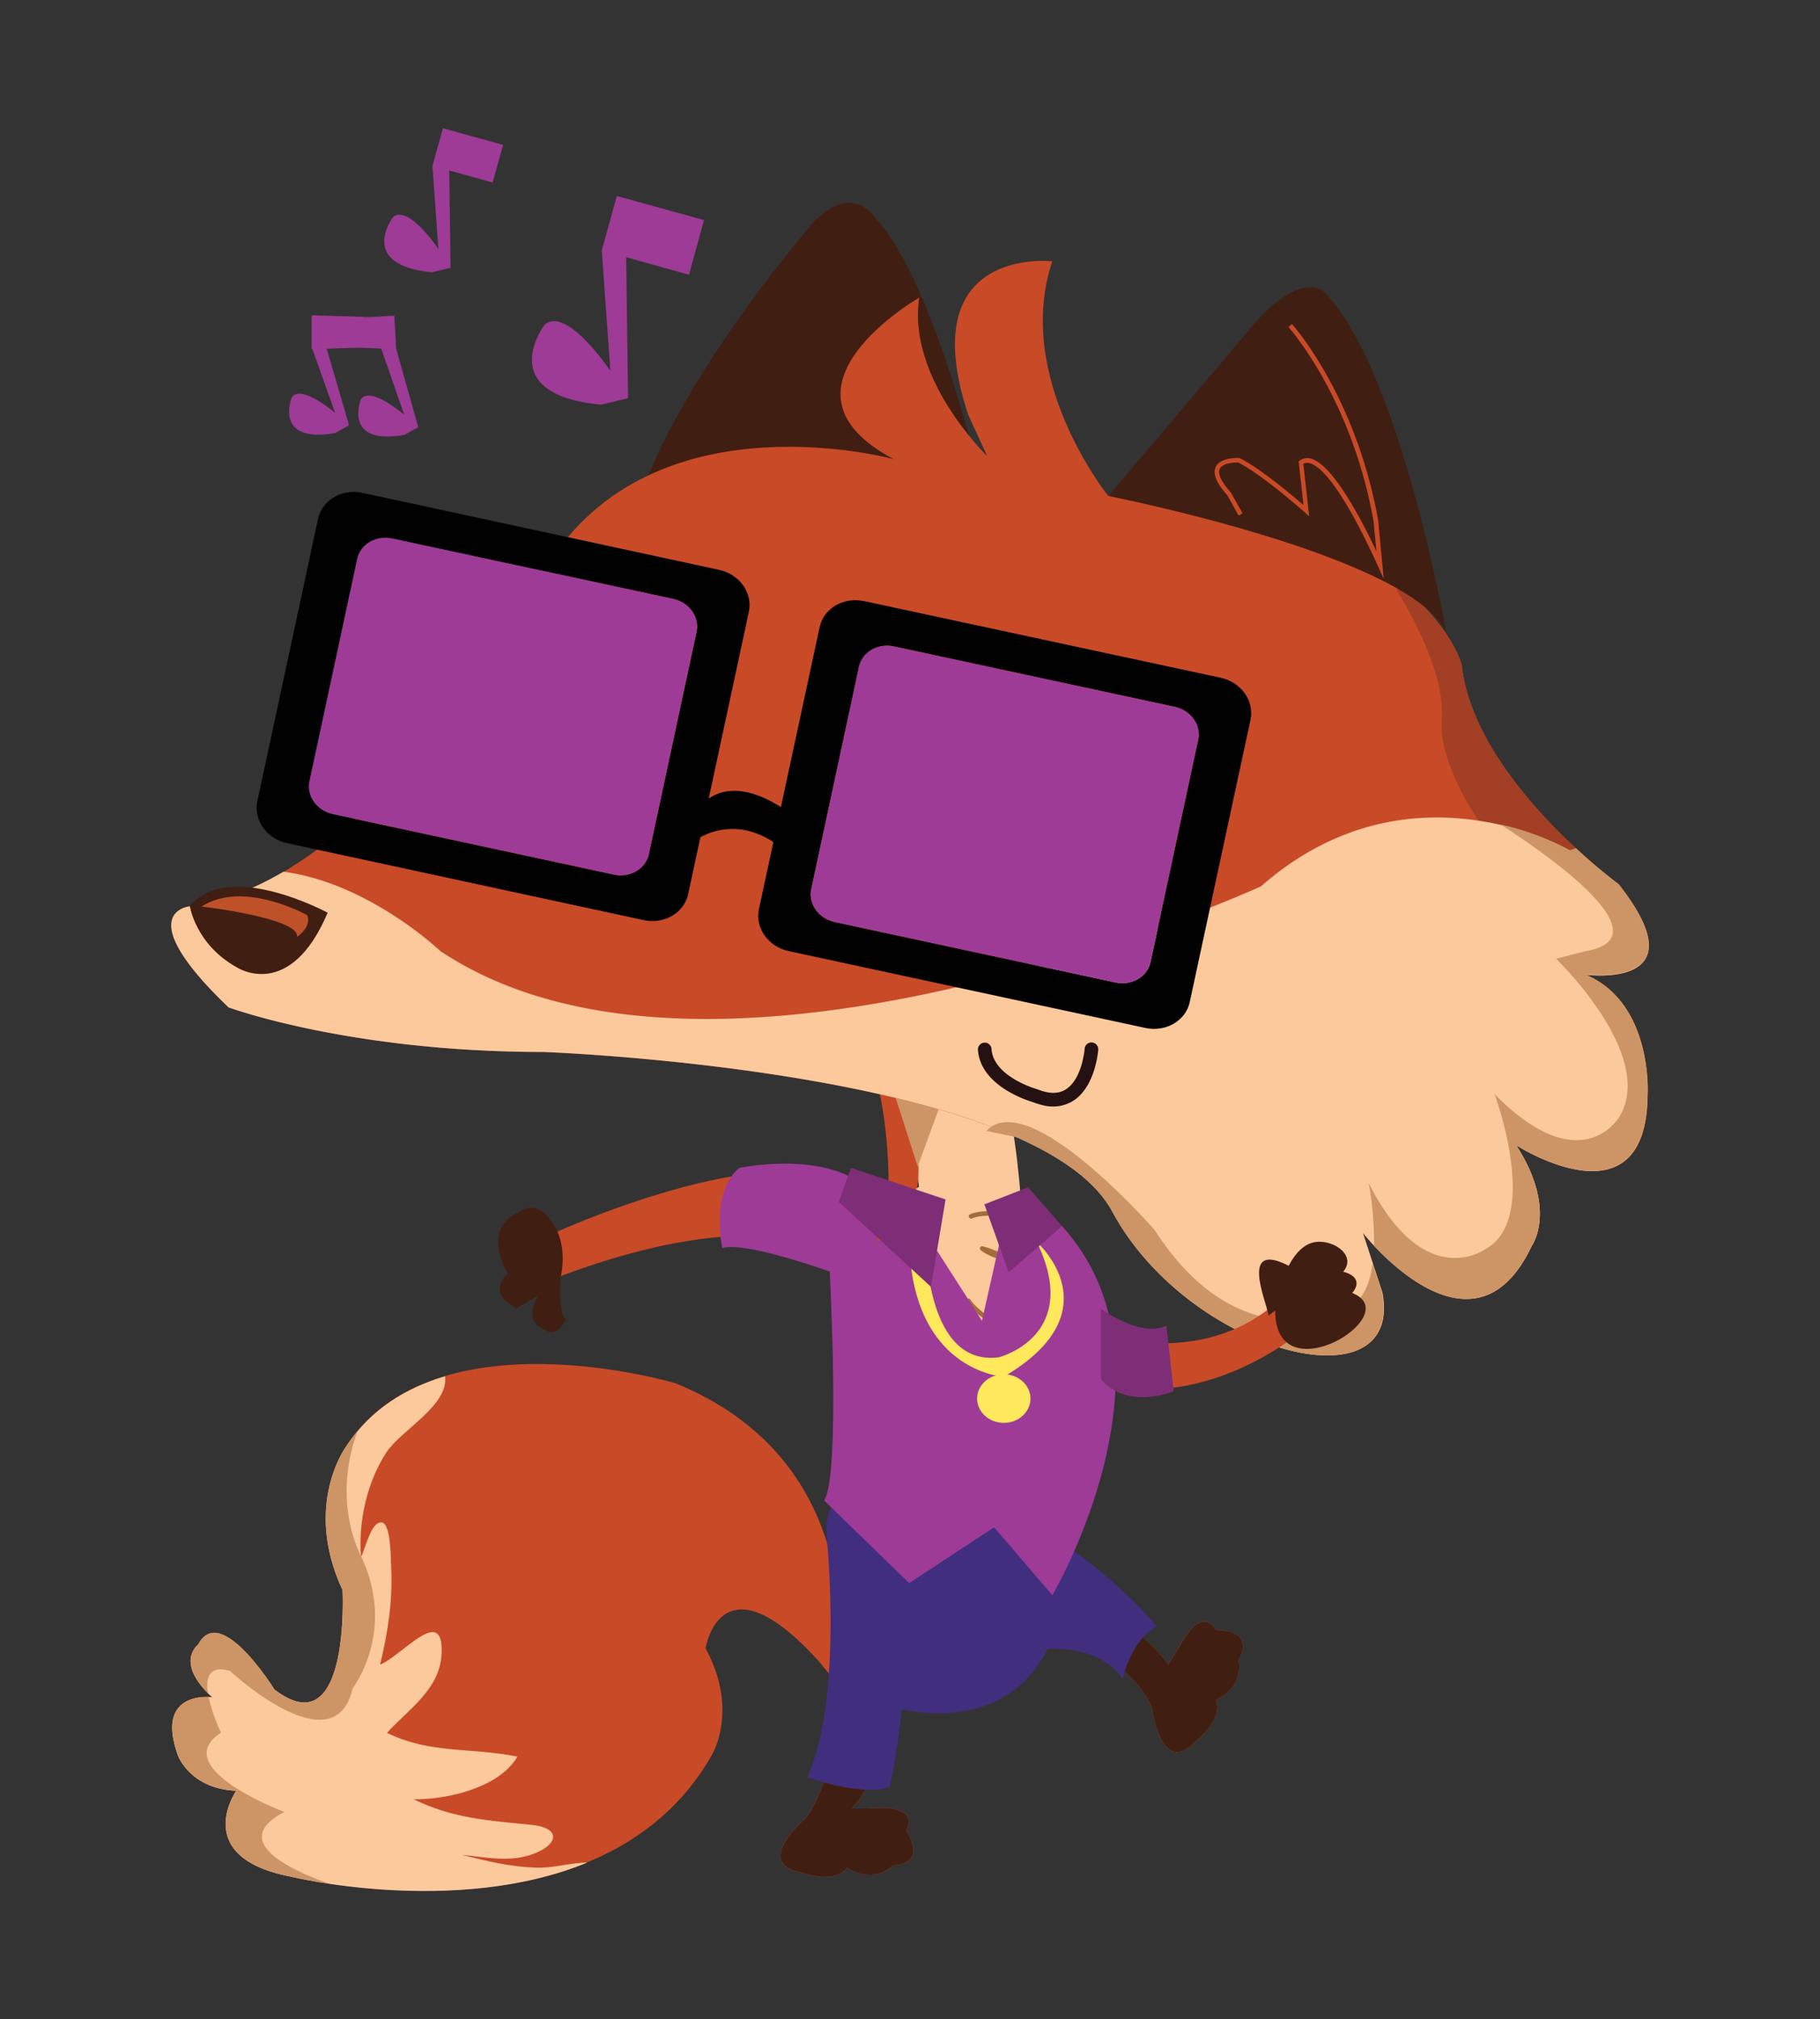 <svg id="Capa_1" data-name="Capa 1" xmlns="http://www.w3.org/2000/svg" xmlns:xlink="http://www.w3.org/1999/xlink" viewBox="0 0 519.75 576.38"><rect x="0" y="0" width="519.75" height="576.38" fill="#333333" stroke="none"/><defs><style>.cls-1,.cls-15{fill:none;}.cls-2{clip-path:url(#clip-path);}.cls-3{fill:#e4f4f8;opacity:0.15;}.cls-4{fill:#c94a27;}.cls-5{fill:#fbc99c;}.cls-6,.cls-9{fill:#cd9565;}.cls-6{fill-rule:evenodd;}.cls-7{fill:#a26d3a;}.cls-8{fill:#411e12;}.cls-10{fill:#a33f24;}.cls-11{fill:#251112;}.cls-12{fill:#bf5128;}.cls-13{fill:#010101;}.cls-14{fill:#9e3b96;}.cls-15{stroke:#251112;stroke-miterlimit:10;stroke-width:2.83px;}.cls-16{fill:#412e7e;}.cls-17{fill:#fee85c;}.cls-18{fill:#7e2e77;}</style><clipPath id="clip-path"><circle class="cls-1" cx="399.19" cy="802.54" r="92.57" transform="translate(-259.99 195.16) rotate(-20.9)"/></clipPath></defs><title>Toto-niveles</title><g class="cls-2"><circle class="cls-3" cx="-7.88" cy="867.75" r="308.92"/></g><path class="cls-4" d="M240.52,473.4s0,31.31-10.36,45.56c0,0-15.54,12.95-1.29,15.54,0,0,9.22,3.6,13-1.4,0,0,6.88,5,13.14-.63,0,0,10,0,3.75-10,0,0,5-7.51-10.64-6.26h-5s10-8.14,10.64-35"/><path class="cls-4" d="M291.24,460.2s31.27,11,37.76,27.37c0,0,2.63,20.06,12.44,9.41,0,0,8-5.86,5.76-11.71,0,0,7.91-3.14,6.5-11.44,0,0,5.36-8.46-6.45-8.53,0,0-3.67-8.24-11,5.64l-2.68,4.23s-9.2-14.71-37.39-25.16"/><path class="cls-5" d="M249.31,288.55s11.93,31,13.22,51.7L265.12,361s22,14.24,27.19-2.59c0,0-.46-50.59-13.41-66.13"/><path class="cls-5" d="M285.84,338.8s60.86,22.63,5.18,134.6c0,0-31.08,27.4-50.5,0,0,0,14.14-57.44,8.7-90.65-.26-1.6-.57-3.16-.93-4.64C240.52,345.94,259.94,331.65,285.84,338.8Z"/><path class="cls-6" d="M272.45,482.87c-17.87,2.31-21.91-20.75-16.14-35.75S258,391.78,258,391.78c-6.92-20.76,3.83-52.62,3.83-52.62l-.13-.05c-12.12,4.89-18.47,18.2-13.45,39,.36,1.48.67,3,.93,4.64,5.44,33.21-8.7,90.65-8.7,90.65,10.53,14.85,24.47,13.6,35,9.34A16.22,16.22,0,0,0,272.45,482.87Z"/><path class="cls-7" d="M289,379.31c-5,0-10.63-4.3-13-7.66a.65.65,0,0,1,1.06-.75c2.35,3.31,8.09,7.61,12.74,7.07,2.22-.26,3.84-1.64,4.84-4.11a8,8,0,0,0-.44-7c-1.53-3-4.47-5.42-7.47-7.18a15.46,15.46,0,0,1-6.65-2.81.65.65,0,0,1,.56-1.13,25.52,25.52,0,0,1,6.53,2.72,12,12,0,0,0,6.67-.37,3.74,3.74,0,0,0,2.37-3.53,5.43,5.43,0,0,0-2.76-4.73c-4.54-3.1-12.73-3.39-15.83-2.07a.65.65,0,1,1-.51-1.19c3.84-1.64,12.48-1,17.07,2.19a6.73,6.73,0,0,1,3.32,5.84,5,5,0,0,1-3.14,4.66,10.89,10.89,0,0,1-4.77.75,18.69,18.69,0,0,1,5.76,6.25,9.26,9.26,0,0,1,.49,8c-1.17,2.9-3.2,4.6-5.89,4.91A7.89,7.89,0,0,1,289,379.31Z"/><path class="cls-4" d="M261.87,339.16s-25.23-1.5-23.94,34.76c0,0,7.77,64.75-5.18,90.65,0,0-5.18,16.83,23.31,20.72,0,0-12.95-9.06-9.06-31.08,0,0,7-41.91,2.22-71.46C249.22,382.75,243.74,350.81,261.87,339.16Z"/><path class="cls-4" d="M239.36,469.42s6.87-52.87-46.41-74.57c0,0-68.75-20.59-94,17.81,0,0-12.6,16.7-1.15,41.18,0,0,2.29,45.08-19.48,28.38,0,0-15.47-25-21.77-12.8,0,0-6.88,5,4,15,0,0-16.62-2.23-9.74,16.69,0,0,3.44,9.46,16.62,10,0,0-13.18,18.92,15.47,24.49,0,0,88.23,21.7,120.31-34.5,0,0,8-12.8-1.72-30.61,0,0,4.58-28.94,34.95,6.68"/><path class="cls-5" d="M151.16,529.57c8.18-2.53,9.66-7.78.59-8.69-12.47-1.25-22.14-1.77-33.63-7.29,9.62.11,24.45-3.32,29.64-12.17-13.14-2.71-24.76-.68-37.24-6.79,6.11-6.76,15.06-12.35,15.58-22.47.75-14.65-11.31.53-17.56,3,2.21-9.15,3.64-18.07,3.17-27.88-.1-2-.1-12-2.47-12.65-3.25-.92-5,7.95-6.15,9.72-.77-10,1.66-21.17,7.21-29.73,4.12-6.35,17.91-13.44,16.79-21.78-11.09,3.31-21.22,9.39-28.1,19.87,0,0-12.6,16.7-1.15,41.18,0,0,2.29,45.08-19.48,28.38,0,0-15.47-25-21.77-12.8,0,0-6.88,5,4,15,0,0-16.62-2.23-9.74,16.69,0,0,3.44,9.46,16.62,10,0,0-13.18,18.92,15.47,24.49,0,0,46.94,11.54,84.8-4-4.74,0-9.73,1.64-14.76,1.45-7.56-.28-13.81-1.84-21.08-3.66C138.19,530.08,144.9,531.51,151.16,529.57Z"/><path class="cls-8" d="M255,532.47s10,0,3.75-10c0,0,5-7.51-10.64-6.26h-5s3.36-2.74,6.31-10.27c-1.07.08-1.93-.73-1.93-3.5,0-7.51-6.88-.63-6.88-.63,0-4.27-1-5.57-2.22-5.54-1.48,8.21-4,16.87-8.21,22.68,0,0-15.54,12.95-1.29,15.54,0,0,9.22,3.6,13-1.4C241.84,533.09,248.72,538.1,255,532.47Z"/><path class="cls-8" d="M336.28,470.94l-2.68,4.23s-3.25-5.2-11.83-11.62c-4.62.06-2.73,5.37-2.73,5.37-4.13-2.62-4.35,1-4.13,3.29,6.17,4.25,11.74,9.45,14.09,15.36,0,0,2.63,20.06,12.44,9.41,0,0,8-5.86,5.76-11.71,0,0,7.91-3.14,6.5-11.44,0,0,5.36-8.46-6.45-8.53C347.25,465.3,343.59,457.06,336.28,470.94Z"/><path class="cls-4" d="M253.73,341s1.49-40.71-14.78-53.22l11.84,1.48s14.2,35.48,11.07,49.87Z"/><path class="cls-9" d="M81.24,517.21s-33.67-12.58-18.13-22.64a50.56,50.56,0,0,1-3.56-10.2c-3.55-.11-14.48.8-8.68,16.77,0,0,3.44,9.46,16.62,10,0,0-13.18,18.92,15.47,24.49,0,0,4.14,1,10.92,2C83.15,533.85,65.06,525.53,81.24,517.21Z"/><path class="cls-9" d="M56.6,469.42s-6.3,4.6,2.75,13.8c-.64-4.39.37-8,6.34-6.26,0,0,29.78,27.67,35,5,0,0,12.63-16.27,2.43-37.69-5.68-11.92-5-25-1-35.77A45,45,0,0,0,99,412.66s-12.6,16.7-1.15,41.18c0,0,2.29,45.08-19.48,28.38C78.38,482.22,62.91,457.18,56.6,469.42Z"/><line class="cls-9" x1="253.73" y1="314.76" x2="284.55" y2="315.65"/><polygon class="cls-9" points="247.09 286.33 278.9 287.07 262.07 332.97 247.09 286.33"/><path class="cls-4" d="M157.58,352.25s90.78-41.89,95.09,2.35c0,0-2.76,8.8-12.17,4.3,0,0-20.72-17.12-80.95,5.56"/><path class="cls-8" d="M147.47,373.42s-8.82-3.92-2.51-9.87c0,0-7.81-12.69,3.18-17.55,0,0,5.17-4.18,9.38,2.75,0,0,4.76,5.16,2.62,15.7,0,0-1,9.35,1.39,12.22,0,0-2.24,5.29-5.78,3,0,0-7-2.2-1.93-9.88Z"/><path class="cls-8" d="M281.69,143.36s-14.33-62.69-31.59-81c0,0-7.69-12.6-20.63,4.48,0,0-35.66,41.69-47.08,76.32"/><path class="cls-4" d="M417.41,189.78s-4.78-21.56-47.9-42.1-53-6.1-53-6.1-27.2-33.66-16-67c0,0-40.06-4.64-24,43.85l5.42,11.76s-23-22.18-19.41-45.24c0,0-45.33,26-7.27,46.12,0,0-66.28-18.23-97.43,28.05,0,0-47.55,91.76-103.54,99.59,0,0-17.55,1.52,11,28.86,0,0,34.36,12.69,90,12.73,0,0,140.64,5.08,162.4,45.53s83.26,56.32,77.13,23.21l-5.59-17.1s31.17,39.82,48.2,3.75c0,0,7.51-10.3-4.41-28.76,0,0,37.24,23.91,37.55-14.44,0,0,1.65-26.14-17.79-34.29,0,0,33.46,4.55,9.52-25.77C462.22,252.4,421,222.34,417.41,189.78Z"/><path class="cls-10" d="M400.32,167.06c14.88,12.79,17.09,22.72,17.09,22.72,2.67,24.2,26.11,47,38,57.13-8.46,1.61-18,1.32-21.42.07-6.15-2.27-23.6-26.87-22.29-41.75s-12.91-36.89-12.91-36.89Z"/><path class="cls-5" d="M54.23,258.69c9.19-1.28,18.16-4.84,26.72-9.87,24.44,3.24,44.72,22.59,44.72,22.59C204.41,324.1,360.11,253,360.11,253c42.45-37.23,88.28-10.15,88.28-10.15l1.68-.63a151.66,151.66,0,0,0,12.15,10.23c23.94,30.32-9.52,25.77-9.52,25.77,19.44,8.15,17.79,34.29,17.79,34.29C470.2,350.81,433,326.9,433,326.9c11.92,18.46,4.41,28.76,4.41,28.76-17,36.07-48.2-3.75-48.2-3.75l5.59,17.1c6.12,33.11-55.37,17.23-77.13-23.21s-162.4-45.53-162.4-45.53c-55.62,0-90-12.73-90-12.73C36.68,260.21,54.23,258.69,54.23,258.69Z"/><path class="cls-8" d="M413,180.58s-13.14-75.38-34.92-97.28c0,0-6.51-6.7-20.72,10.11l-40.83,48.17S403.14,158.59,413,180.58Z"/><path class="cls-8" d="M93.57,260.52s-28.48-15.4-39.34-1.84c0,0,1.62,10.94,13.46,17.47C67.69,276.15,82.79,286,93.57,260.52Z"/><path class="cls-4" d="M395.15,165.17l-1.55-16.48c-6.32-35.75-24.45-56-24.64-56.19l-1,.87c.18.2,18.07,20.19,24.31,55.49l.8,8.51c-3.54-7.56-12.15-24.64-18.61-26.43a3.67,3.67,0,0,0-3.28.53l-.31.22,1.38,12.49c-3.34-2.89-12.47-10.58-18.19-13.39l-.12-.06h-.13c-.21,0-5.28-.26-6.62,2.53-.93,1.95.16,4.61,3.33,8.15l3.19,5.75,1.13-.63-3.31-5.93c-2.74-3-3.84-5.39-3.18-6.77.78-1.62,3.93-1.86,5.25-1.81,6.81,3.4,18.92,14.13,19,14.23l1.26,1.12-1.66-15a2.46,2.46,0,0,1,1.87-.14c7.55,2.1,19.25,29,19.37,29.23Z"/><path class="cls-11" d="M297.94,315.5a11.05,11.05,0,0,0,8.5-1.26c6.36-4,7.16-14.17,7.19-14.6a1.94,1.94,0,0,0-3.88-.28h0c0,.09-.69,8.65-5.39,11.6-2.09,1.31-4.69,1.31-8,0l-.2-.07c-.12,0-12.52-3.56-13-11.47a1.94,1.94,0,0,0-3.88.26C280,310,293.6,314.2,295.06,314.62A18.81,18.81,0,0,0,297.94,315.5Z"/><path class="cls-12" d="M87.78,261.26S69.62,251,57.55,258.76c0,0,28.07,3.24,27.31,8.67C84.85,267.43,89,264.73,87.78,261.26Z"/><path class="cls-9" d="M281.7,322.8c12.15-12.91,48,28.26,48,28.26,25.84,40,56.33,21.39,56.33,21.39,3.56-1.93,5.26-6.55,5.95-11.8l2.74,8.37c6.12,33.11-55.37,17.23-77.13-23.21-4.59-8.54-14.5-15.5-27.25-21.17C290.43,324.58,281.64,322.85,281.7,322.8Z"/><path class="cls-9" d="M392.39,355.62a93.88,93.88,0,0,0-1.51-17.9c15.8,31.22,33,19,33,19,16.38-8.4,2.93-44.41,2.93-44.41,25,25.25,35.72,6.36,35.72,6.36,10.41-17.63-18.14-45-18.14-45l8.41-2.17c24.21-4.12-14.65-30-24.29-36.16a76.75,76.75,0,0,1,19.88,7.39l1.68-.63a151.66,151.66,0,0,0,12.15,10.23c23.94,30.32-9.52,25.77-9.52,25.77,19.44,8.15,17.79,34.29,17.79,34.29C470.2,350.81,433,326.9,433,326.9c11.92,18.46,4.41,28.76,4.41,28.76C423.66,384.69,400.8,364.59,392.39,355.62Z"/><path class="cls-13" d="M227.56,233.73s-15-13.42-25.59-5.5l-2.36,11s12.72-8.74,26.81,5.77"/><path class="cls-13" d="M205.33,162.65c5.86,1.25,9.69,6.63,8.52,12l-17.33,80.57c-1.13,5.35-6.83,8.67-12.69,7.42L82,240.67c-5.83-1.25-9.66-6.6-8.5-12l17.33-80.57c1.13-5.35,6.83-8.67,12.66-7.42Zm-6.4,17.7c.91-4.19-2.1-8.41-6.68-9.4L112,153.7c-4.62-1-9.09,1.61-10,5.83L88.4,223c-.91,4.19,2.1,8.41,6.71,9.4l80.2,17.25c4.62,1,9.06-1.61,10-5.81Z"/><path class="cls-14" d="M192.25,170.95c4.59,1,7.59,5.21,6.68,9.4l-13.65,63.47c-.91,4.19-5.35,6.8-10,5.81l-80.2-17.25c-4.62-1-7.62-5.21-6.71-9.4l13.65-63.44c.91-4.22,5.38-6.83,10-5.83Z"/><path class="cls-15" d="M270.24,211.09a49.47,49.47,0,0,0-15.69,30.33c-.28,2.32-.35,4.86,1,6.78,2.23,3.2,7,3,10.79,2.22a88.23,88.23,0,0,0,39.83-19.72"/><path class="cls-13" d="M348.61,193.46c5.83,1.25,9.66,6.63,8.5,12L339.77,286c-1.13,5.35-6.83,8.67-12.66,7.42L225.24,271.48c-5.83-1.25-9.66-6.6-8.5-12L234.08,179c1.13-5.35,6.83-8.67,12.66-7.42Zm-6.43,17.7c.91-4.19-2.07-8.41-6.68-9.4l-80.2-17.25c-4.62-1-9.09,1.61-10,5.83l-13.62,63.44c-.91,4.19,2.1,8.41,6.68,9.4l80.2,17.25c4.62,1,9.09-1.61,10-5.81Z"/><path class="cls-14" d="M335.49,201.76c4.62,1,7.59,5.21,6.68,9.4l-13.62,63.47c-.91,4.19-5.38,6.8-10,5.81l-80.2-17.25c-4.59-1-7.59-5.21-6.68-9.4l13.62-63.44c.91-4.22,5.38-6.83,10-5.83Z"/><path class="cls-14" d="M206.26,356.23s-3.47-15.94,4.85-22.87c0,0,22.87-4.85,35.35,4.85,0,0,13.17,20.1-6.93,25.65C239.53,363.86,213.19,354.15,206.26,356.23Z"/><path class="cls-16" d="M240.22,426.93s-4.85,2.87-4.16,11.47c0,0,4.85,46.59-5.55,68.81,0,0,15.25,5.73,23.57,2.87a203,203,0,0,0,3.47-22.22s29.11,7.88,41.59-17.2c0,0,14.56-1.43,21.49,8.6,0,0,2.08-10.75,9.7-15.05,0,0-9.7-12.19-27.73-24.37"/><path class="cls-14" d="M236.76,359s3.47,61.69-1.39,69.31l24.26,23.57,24.26-15.94,16.64,19.41S339.34,389.5,303.3,350l-16.64-.69L280.43,377,263.1,350"/><path class="cls-17" d="M264.48,355.54s0,34.66,20.79,31.88c0,0,23.82-6,10.87-32.82,0,0,22.4,19.65-9.48,38.37,0,0-27-1.39-27-40.2"/><polygon class="cls-18" points="243 333.36 270.03 342.37 265.87 367.32 239.53 343.06 243 333.36"/><polygon class="cls-18" points="293.6 338.9 281.12 343.76 288.05 363.16 303.3 349.99 293.6 338.9"/><ellipse class="cls-17" cx="286.66" cy="399.21" rx="7.62" ry="6.93"/><path class="cls-14" d="M143.68,41.36,126.5,36.61l-3,10.74,1.69,23.71s-8.59-12.86-12.94-9.1c0,0-10.41,13.68,11.1,15.76l5.32-1.29-.37-27.76,12.38,3.42Z"/><path class="cls-14" d="M113.1,99.39l-.48-9.29-6.68.41H103.7v-.07L89.09,90v.4H89v9.25h.23l6.46,18.21s-9.72-8.4-12.38-4.42c0,0-5.3,13.26,12.38,10.17l4-2.21L93.3,99.54l7.25-.25h3l5.38.22v.17l6.51,18.71s-9.72-8.4-12.38-4.42c0,0-5.3,13.26,12.38,10.17l4-2.21Z"/><path class="cls-4" d="M333.63,396.28c23.86-2.48,41.4-19,41.4-19l-6.54-9.46c-10.09,11.27-22.75,15.18-34.86,15.6Z"/><path class="cls-18" d="M314.39,373.56s11.09,8.32,18.71,4.85l2.08,18.71s-13.17,5.55-20.79-3.47"/><path class="cls-14" d="M201.05,62.82l-24.9-6.88-4.3,15.56,2.46,34.36s-12.45-18.64-18.76-13.19c0,0-15.08,19.84,16.09,22.85l7.72-1.87-.54-40.23,17.94,5Z"/><path class="cls-8" d="M362.28,375.49c-.67-4.13-8.44-21.47,5.73-14.19,1.9-3.52,4.81-7.32,9.62-6.82,5.05.53,9.3,4.63,5.94,8.52,3.91,1,4.92,3.3,2.6,6.07,15.75,6.24-22.1,29.46-22,5"/></svg>